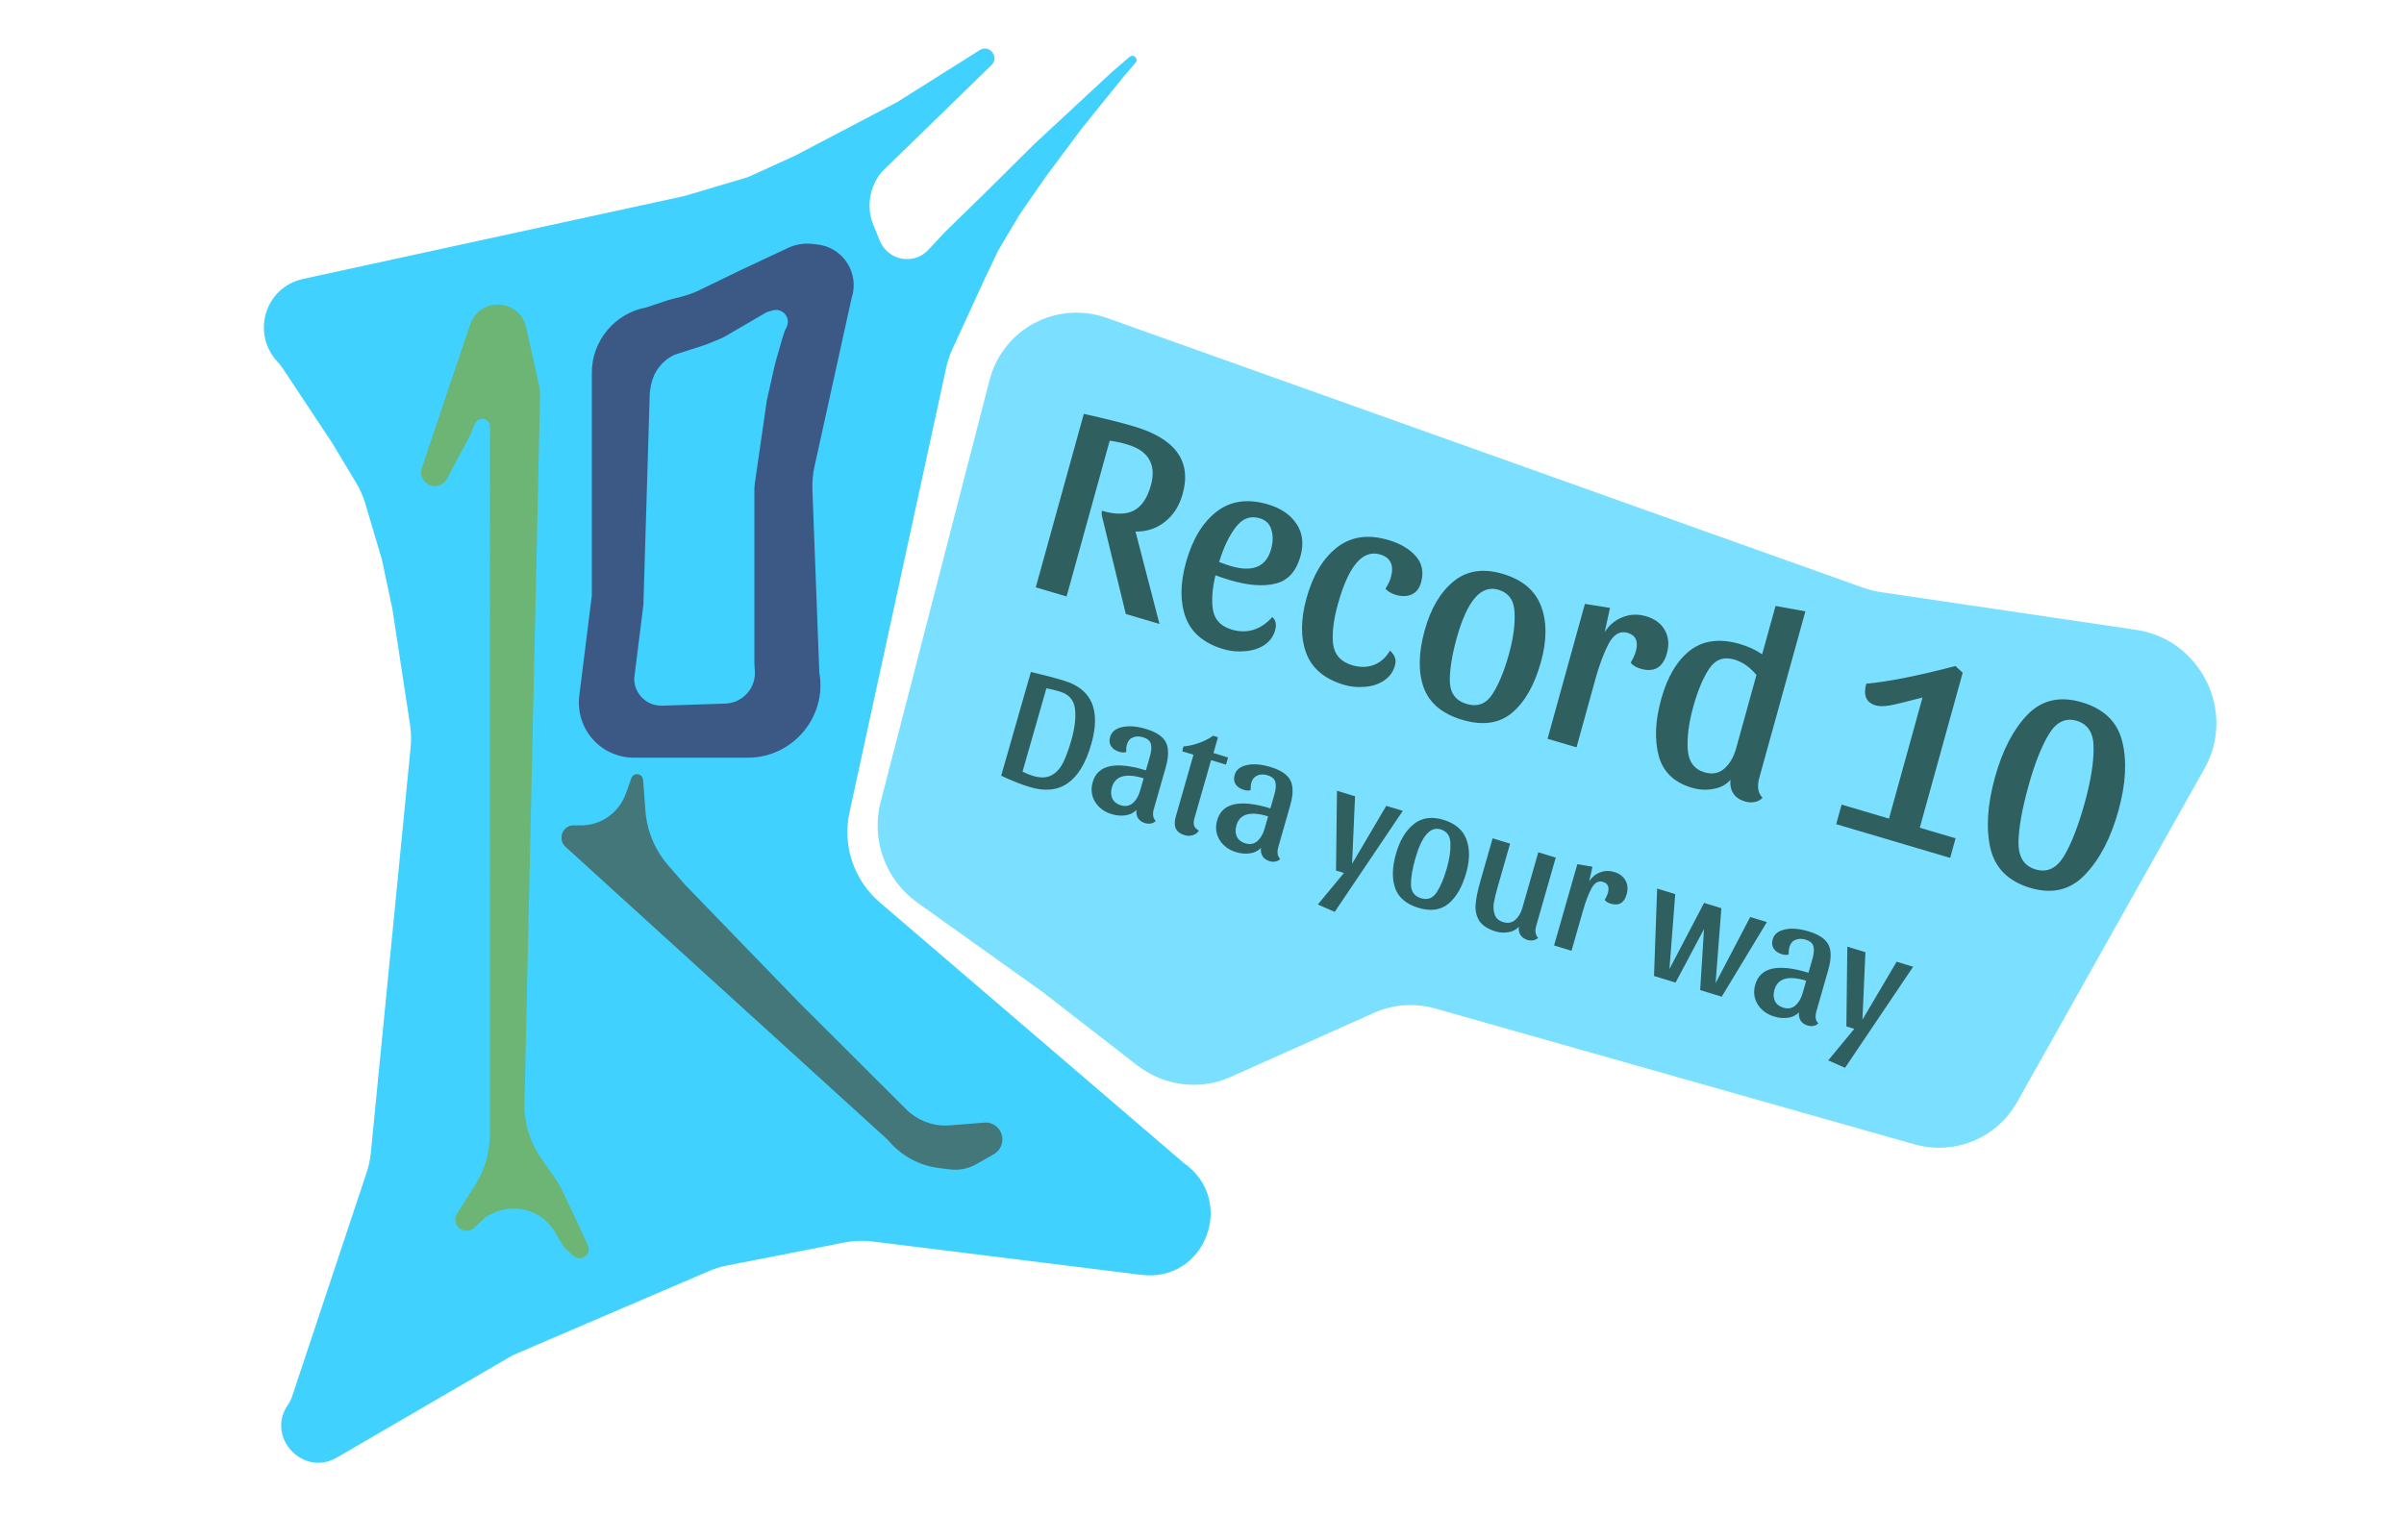 <svg width="2610" height="1673" viewBox="0 0 2610 1673" fill="none" xmlns="http://www.w3.org/2000/svg">
<path d="M1074.29 413.055C1088.76 356.971 1147.39 325.909 1202 345.393L2023 638.332C2029.16 640.528 2035.5 642.114 2041.94 643.065L2319.36 684.061C2389.34 694.403 2428.05 772.955 2393.48 834.5L2190.01 1196.82C2167.86 1236.25 2121.92 1255.1 2078.19 1242.7L1558.45 1095.32C1536.18 1089 1512.58 1090.66 1491.68 1100.01L1335.84 1169.69C1302.72 1184.5 1263.9 1179.62 1234.69 1156.98L1131.71 1077.14L995.961 980.251C961.465 955.63 945.498 912.079 956.019 871.312L1074.29 413.055Z" fill="#7BDFFF"/>
<path d="M1284.06 536.235C1280.46 549.255 1274.05 559.374 1264.84 566.591C1255.82 573.864 1245.14 577.437 1232.81 577.309L1258.84 677.612L1222.27 666.786L1196.52 560.976C1195.96 558.531 1195.92 556.448 1196.4 554.724C1210.69 558.953 1222.13 558.923 1230.74 554.634C1239.4 550.154 1245.64 541.021 1249.45 527.235C1252.63 515.747 1252.04 506.353 1247.67 499.053C1243.54 491.617 1235.48 486.123 1223.48 482.571C1217.57 480.823 1211.35 479.498 1204.79 478.594L1157.98 647.757L1124.54 637.862L1176.69 449.457C1199.59 454.578 1217.71 459.112 1231.04 463.059C1276.19 476.422 1293.86 500.814 1284.06 536.235ZM1381.28 670.036C1385.08 673.439 1386.13 678.204 1384.43 684.331C1382.53 691.224 1378.54 696.674 1372.49 700.682C1366.49 704.499 1359.49 706.676 1351.51 707.214C1343.48 707.944 1335.75 707.209 1328.32 705.01C1307.36 698.808 1293.72 687.416 1287.38 670.833C1281.1 654.059 1281.17 634.088 1287.58 610.921C1294.42 586.221 1305.36 567.915 1320.4 556.003C1335.69 543.956 1354.48 541.23 1376.77 547.827C1390.86 551.999 1401.17 559.088 1407.67 569.092C1414.23 578.905 1415.65 590.513 1411.95 603.916C1407.33 620.574 1398.29 630.534 1384.82 633.796C1371.53 637.114 1354.98 635.842 1335.17 629.978C1329.65 628.343 1324.46 626.601 1319.62 624.752C1316 640.047 1315.14 652.843 1317.03 663.138C1319.11 673.491 1325.87 680.358 1337.3 683.741C1345.68 686.222 1353.6 686.287 1361.05 683.935C1368.74 681.448 1375.49 676.815 1381.28 670.036ZM1367.66 562.844C1357.38 559.8 1348.63 563.114 1341.42 572.787C1334.26 582.269 1328.32 594.804 1323.59 610.392C1329.2 612.466 1333.34 613.898 1336 614.687C1360.01 621.792 1374.68 615.674 1380.04 596.336C1382.21 588.486 1382.3 581.469 1380.3 575.284C1378.54 568.964 1374.33 564.818 1367.66 562.844ZM1498.38 602.154C1479.33 596.516 1464.03 614.567 1452.48 656.307C1447.76 673.348 1446.04 687.754 1447.32 699.525C1448.84 711.161 1455.79 718.812 1468.17 722.477C1476.55 724.957 1484.31 724.87 1491.43 722.214C1498.8 719.423 1504.67 714.221 1509.04 706.608C1511.86 709.098 1513.64 711.594 1514.39 714.095C1515.38 716.46 1515.4 719.366 1514.45 722.813C1512.54 729.706 1508.56 735.156 1502.51 739.164C1496.69 743.037 1489.89 745.271 1482.1 745.865C1474.26 746.651 1466.62 745.944 1459.19 743.745C1438.24 737.543 1424.59 726.151 1418.26 709.569C1411.98 692.795 1412.04 672.824 1418.46 649.656C1425.29 624.956 1436.23 606.651 1451.28 594.738C1466.57 582.691 1485.26 579.937 1507.36 586.478C1520.31 590.312 1530.24 596.15 1537.13 603.992C1544.03 611.834 1545.94 621.307 1542.87 632.412C1541.07 638.922 1537.69 643.309 1532.74 645.571C1527.78 647.833 1521.88 647.95 1515.02 645.92C1512.92 645.3 1510.81 644.364 1508.68 643.113C1506.75 641.919 1505.25 640.645 1504.18 639.293C1506.97 635.149 1508.93 631.067 1510.04 627.046C1513.7 613.834 1509.81 605.537 1498.38 602.154ZM1631.45 623.207C1652.79 629.522 1666.67 641.19 1673.08 658.212C1679.56 675.043 1679.53 695.233 1673.01 718.784C1666.07 743.866 1655.61 762.313 1641.62 774.124C1627.69 785.744 1609.67 788.284 1587.58 781.743C1565.86 775.316 1551.89 763.619 1545.66 746.654C1539.62 729.745 1539.99 709.036 1546.78 684.528C1553.35 660.786 1563.82 643.066 1578.18 631.367C1592.55 619.669 1610.31 616.949 1631.45 623.207ZM1592.34 764.511C1604.16 768.007 1613.49 764.451 1620.34 753.842C1627.19 743.234 1633.19 728.644 1638.33 710.071C1643.04 693.03 1645.04 677.982 1644.33 664.927C1643.8 651.929 1637.92 643.766 1626.68 640.439C1607.82 634.858 1592.75 652.458 1581.46 693.241C1576.32 711.813 1573.85 727.447 1574.05 740.141C1574.43 752.892 1580.53 761.016 1592.34 764.511ZM1767.04 687.264C1758.85 684.84 1751.98 688.814 1746.43 699.186C1741.12 709.423 1736.35 722.201 1732.11 737.518L1711.6 811.617L1680.17 802.313L1720.71 655.84L1747.95 660.174L1742.23 686.445C1747.28 678.618 1753.83 673.203 1761.87 670.198C1769.97 667.002 1778.4 666.7 1787.16 669.294C1796.69 672.113 1803.45 677.116 1807.43 684.304C1811.61 691.548 1812.38 699.957 1809.73 709.53C1805.43 725.039 1795.86 730.595 1781 726.197C1776.05 724.731 1772.53 722.55 1770.44 719.655C1773.16 715.071 1775.01 710.961 1776.02 707.323C1778.99 696.601 1776 689.914 1767.04 687.264ZM1910.01 844.86C1907.41 854.242 1908.62 861.434 1913.62 866.437C1911.3 868.858 1908.41 870.383 1904.94 871.013C1901.65 871.699 1898.11 871.478 1894.3 870.35C1888.77 868.715 1884.63 865.83 1881.85 861.696C1879.14 857.369 1878.14 852.413 1878.86 846.826C1874.06 852.243 1867.78 855.563 1860.03 856.789C1852.4 858.262 1844.69 857.842 1836.88 855.531C1817.45 849.78 1805.42 838.14 1800.79 820.612C1796.16 803.084 1797.08 782.64 1803.54 759.281C1810.22 735.156 1820.66 717.531 1834.87 706.407C1849.27 695.339 1867.42 693.048 1889.33 699.532C1898.47 702.238 1906.41 705.935 1913.15 710.623L1927.7 658.065L1960.09 663.922L1910.01 844.86ZM1906.95 733.025C1899.83 724.496 1891.89 718.934 1883.13 716.341C1871.51 712.902 1862.35 716.199 1855.66 726.233C1848.97 736.267 1843.16 750.187 1838.23 767.994C1833.51 785.034 1831.55 800.302 1832.35 813.796C1833.21 827.099 1839.25 835.414 1850.49 838.741C1858.87 841.221 1866.03 839.923 1871.97 834.845C1877.97 829.575 1882.29 822.154 1884.94 812.58L1906.95 733.025ZM2123.16 910.431L2117.27 931.684L1993.54 895.064L1999.43 873.81L2050.86 889.034L2087.27 757.495C2069.92 762.096 2057.99 764.987 2051.48 766.167C2045.21 767.213 2040.17 767.172 2036.36 766.044C2026.08 762.999 2022.68 755.159 2026.18 742.522C2049.41 740.491 2081.69 734.092 2123 723.326L2130.87 730.628L2084.29 898.929L2123.16 910.431ZM2260.2 762.689C2284.2 769.794 2298.83 783.963 2304.08 805.197C2309.39 826.24 2308.01 851.313 2299.96 880.416C2291.74 910.094 2279.67 933.243 2263.73 949.863C2247.99 966.539 2228.21 971.354 2204.4 964.306C2180.58 957.258 2166.1 942.926 2160.96 921.309C2156.05 899.556 2157.68 873.937 2165.84 844.451C2174 814.965 2185.76 792.238 2201.1 776.271C2216.69 760.169 2236.38 755.642 2260.2 762.689ZM2209.96 944.202C2222.53 947.923 2232.83 943.1 2240.86 929.732C2248.89 916.365 2256.4 897.044 2263.4 871.77C2269.91 848.219 2273.12 828.452 2273.01 812.469C2273.14 796.35 2267.01 786.458 2254.63 782.794C2242.44 779.185 2232.3 784.16 2224.22 797.719C2216.14 811.279 2208.82 829.929 2202.25 853.671C2195.25 878.945 2191.64 899.422 2191.43 915.101C2191.4 930.837 2197.58 940.537 2209.96 944.202Z" fill="#2F5F5F"/>
<path d="M1119.23 729.772C1133.04 732.987 1145.11 736.173 1155.43 739.329C1185.5 748.517 1195.28 771.454 1184.78 808.14C1173.02 849.211 1150.74 864.731 1117.91 854.701C1108.27 851.756 1097.96 847.664 1086.98 842.427L1119.23 729.772ZM1121.38 842.588C1129.41 845.043 1136.08 844.883 1141.36 842.107C1146.65 839.332 1150.87 834.849 1154.01 828.659C1157.19 822.354 1160.21 814.182 1163.09 804.145C1166.92 790.763 1168.26 779.317 1167.11 769.809C1165.97 760.3 1160.52 754.055 1150.76 751.074C1146.52 749.777 1141.61 748.592 1136.05 747.521L1110.15 838.025C1114.08 839.98 1117.82 841.501 1121.38 842.588ZM1233.86 879.594C1230.53 882.966 1226.47 884.926 1221.7 885.474C1217 886.173 1212.02 885.716 1206.74 884.103C1198.82 881.683 1192.86 877.226 1188.85 870.733C1184.96 864.274 1184.12 857.18 1186.33 849.451C1191.68 830.761 1210.94 826.484 1244.11 836.619L1248.42 821.563C1250.07 815.795 1250.43 811.264 1249.5 807.969C1248.6 804.559 1245.75 802.117 1240.93 800.644C1236.91 799.417 1233.27 799.496 1230 800.881C1226.77 802.151 1224.61 804.69 1223.52 808.497C1222.82 810.919 1222.54 813.656 1222.66 816.705C1220.69 817.483 1218.22 817.416 1215.23 816.504C1211.1 815.242 1208.13 813.204 1206.31 810.391C1204.5 807.578 1204.15 804.21 1205.27 800.288C1206.86 794.75 1211.24 791.198 1218.43 789.631C1225.65 787.948 1234.43 788.685 1244.76 791.841C1252.33 794.155 1257.97 797.132 1261.67 800.772C1265.4 804.297 1267.51 808.705 1267.99 813.996C1268.62 819.207 1267.81 825.735 1265.57 833.579L1252.69 878.572C1251.07 884.225 1251.76 888.576 1254.76 891.624C1253.34 893.074 1251.59 893.98 1249.48 894.342C1247.5 894.739 1245.36 894.586 1243.06 893.885C1239.74 892.868 1237.25 891.104 1235.59 888.591C1233.97 885.964 1233.4 882.965 1233.86 879.594ZM1216.77 874.56C1221.82 876.103 1226.15 875.356 1229.77 872.321C1233.42 869.17 1236.06 864.71 1237.72 858.942L1241.63 845.271C1222.24 839.345 1210.75 842.611 1207.19 855.071C1205.87 859.685 1206.01 863.745 1207.63 867.25C1209.36 870.791 1212.41 873.227 1216.77 874.56ZM1283.54 815.924L1284.85 810.68C1290.61 810.181 1296.28 808.903 1301.86 806.845C1307.56 804.822 1312.61 802.224 1317.01 799.053L1322.35 800.684L1317.44 817.816L1333.28 822.655L1331.05 830.442L1314.87 825.498L1296.84 888.487C1295.85 891.948 1295.74 894.737 1296.5 896.853C1297.27 898.969 1298.96 900.679 1301.59 901.982C1300.25 904.46 1298.09 906.121 1295.11 906.965C1292.2 907.959 1289.14 907.965 1285.93 906.983C1276.63 904.143 1273.5 897.415 1276.54 886.802L1295.76 819.659L1283.54 815.924ZM1369.02 920.895C1365.69 924.267 1361.63 926.227 1356.86 926.775C1352.16 927.474 1347.18 927.017 1341.9 925.404C1333.98 922.984 1328.02 918.527 1324.01 912.034C1320.12 905.575 1319.28 898.481 1321.49 890.752C1326.84 872.062 1346.1 867.785 1379.27 877.92L1383.58 862.864C1385.23 857.096 1385.59 852.565 1384.66 849.27C1383.76 845.86 1380.91 843.418 1376.09 841.945C1372.07 840.718 1368.43 840.797 1365.16 842.182C1361.93 843.452 1359.76 845.991 1358.67 849.798C1357.98 852.221 1357.7 854.957 1357.82 858.006C1355.85 858.784 1353.38 858.717 1350.39 857.805C1346.26 856.543 1343.29 854.505 1341.47 851.692C1339.66 848.879 1339.31 845.511 1340.43 841.589C1342.02 836.051 1346.4 832.499 1353.59 830.932C1360.81 829.249 1369.59 829.986 1379.92 833.142C1387.49 835.456 1393.13 838.434 1396.83 842.073C1400.56 845.598 1402.67 850.006 1403.15 855.297C1403.78 860.508 1402.97 867.036 1400.73 874.88L1387.85 919.873C1386.23 925.526 1386.92 929.877 1389.91 932.925C1388.5 934.375 1386.74 935.281 1384.64 935.643C1382.66 936.04 1380.52 935.887 1378.22 935.186C1374.89 934.169 1372.4 932.405 1370.75 929.892C1369.13 927.265 1368.56 924.266 1369.02 920.895ZM1351.93 915.861C1356.98 917.404 1361.31 916.657 1364.93 913.622C1368.57 910.471 1371.22 906.011 1372.87 900.243L1376.79 886.572C1357.39 880.646 1345.91 883.912 1342.35 896.372C1341.03 900.986 1341.17 905.046 1342.79 908.551C1344.52 912.092 1347.57 914.528 1351.93 915.861ZM1522.97 880.621L1449.07 990.333L1430.78 982.298L1459.12 948.05L1450.51 945.42L1451.54 858.791L1471.16 864.787L1467.95 938.139L1505.07 875.15L1522.97 880.621ZM1567.15 890.355C1580 894.283 1588.32 901.404 1592.11 911.72C1595.93 921.92 1595.8 934.115 1591.74 948.305C1587.42 963.418 1581 974.504 1572.49 981.564C1564.01 988.508 1553.11 989.946 1539.8 985.878C1526.72 981.88 1518.34 974.741 1514.67 964.461C1511.11 954.216 1511.45 941.71 1515.68 926.943C1519.77 912.637 1526.19 901.99 1534.93 895C1543.67 888.011 1554.41 886.462 1567.15 890.355ZM1542.77 975.495C1549.89 977.669 1555.55 975.571 1559.74 969.2C1563.94 962.829 1567.63 954.048 1570.84 942.858C1573.78 932.59 1575.07 923.512 1574.7 915.623C1574.46 907.769 1570.95 902.807 1564.18 900.738C1552.81 897.266 1543.62 907.817 1536.58 932.39C1533.38 943.58 1531.8 953.01 1531.85 960.678C1532.02 968.382 1535.66 973.321 1542.77 975.495ZM1667.85 1005.44C1666.23 1011.09 1666.92 1015.44 1669.92 1018.49C1668.51 1019.94 1666.75 1020.84 1664.65 1021.2C1662.66 1021.6 1660.52 1021.45 1658.23 1020.75C1654.9 1019.73 1652.41 1017.97 1650.76 1015.45C1649.14 1012.83 1648.56 1009.83 1649.03 1006.46C1646.1 1009.7 1642.29 1011.68 1637.6 1012.37C1632.99 1013.22 1628.33 1012.93 1623.62 1011.49C1615.36 1008.97 1609.56 1005.25 1606.22 1000.34C1603.03 995.352 1601.64 989.532 1602.05 982.881C1602.49 976.115 1604.13 967.772 1606.97 957.85L1620.54 910.435L1639.48 916.221L1626.15 962.771C1624.14 969.808 1622.7 975.705 1621.84 980.459C1621.12 985.134 1621.45 989.437 1622.82 993.369C1624.19 997.3 1627.23 999.985 1631.93 1001.42C1636.98 1002.97 1641.32 1002.22 1644.93 999.184C1648.58 996.033 1651.23 991.574 1652.88 985.805L1670.12 925.584L1689.05 931.37L1667.85 1005.44ZM1740.32 957.763C1735.39 956.255 1731.22 958.619 1727.81 964.854C1724.55 971.009 1721.6 978.702 1718.96 987.931L1706.18 1032.58L1687.24 1026.79L1712.5 938.536L1728.94 941.299L1725.34 957.136C1728.43 952.436 1732.42 949.2 1737.29 947.428C1742.2 945.54 1747.29 945.403 1752.57 947.016C1758.31 948.769 1762.36 951.827 1764.73 956.19C1767.22 960.588 1767.64 965.671 1765.99 971.439C1763.31 980.784 1757.5 984.088 1748.55 981.353C1745.56 980.441 1743.45 979.105 1742.2 977.345C1743.87 974.591 1745.01 972.118 1745.64 969.926C1747.49 963.466 1745.72 959.411 1740.32 957.763ZM1918.27 1001.41L1869.25 1082.41L1845.84 1075.26L1850.03 1008.98L1819.16 1067.1L1795.75 1059.95L1799.15 965.013L1818.77 971.01L1812.49 1052.46L1850.1 980.583L1868.87 986.317L1862.59 1067.76L1900.2 995.89L1918.27 1001.41ZM1953.2 1099.4C1949.86 1102.78 1945.8 1104.74 1941.03 1105.28C1936.34 1105.98 1931.35 1105.53 1926.07 1103.91C1918.15 1101.49 1912.19 1097.04 1908.18 1090.54C1904.29 1084.08 1903.45 1076.99 1905.67 1069.26C1911.02 1050.57 1930.27 1046.29 1963.44 1056.43L1967.75 1041.37C1969.4 1035.6 1969.76 1031.07 1968.83 1027.78C1967.94 1024.37 1965.08 1021.93 1960.26 1020.45C1956.24 1019.23 1952.6 1019.31 1949.33 1020.69C1946.1 1021.96 1943.94 1024.5 1942.85 1028.31C1942.16 1030.73 1941.87 1033.47 1942 1036.51C1940.03 1037.29 1937.55 1037.23 1934.57 1036.31C1930.43 1035.05 1927.46 1033.01 1925.65 1030.2C1923.83 1027.39 1923.48 1024.02 1924.61 1020.1C1926.19 1014.56 1930.58 1011.01 1937.77 1009.44C1944.99 1007.76 1953.76 1008.49 1964.09 1011.65C1971.66 1013.97 1977.3 1016.94 1981 1020.58C1984.74 1024.11 1986.84 1028.51 1987.33 1033.81C1987.96 1039.02 1987.15 1045.54 1984.9 1053.39L1972.02 1098.38C1970.4 1104.03 1971.09 1108.39 1974.09 1111.43C1972.68 1112.88 1970.92 1113.79 1968.82 1114.15C1966.83 1114.55 1964.69 1114.4 1962.4 1113.69C1959.07 1112.68 1956.58 1110.91 1954.93 1108.4C1953.31 1105.77 1952.73 1102.77 1953.2 1099.4ZM1936.11 1094.37C1941.15 1095.91 1945.49 1095.17 1949.1 1092.13C1952.75 1088.98 1955.4 1084.52 1957.05 1078.75L1960.96 1065.08C1941.57 1059.15 1930.09 1062.42 1926.52 1074.88C1925.2 1079.5 1925.35 1083.56 1926.97 1087.06C1928.7 1090.6 1931.74 1093.04 1936.11 1094.37ZM2077.06 1049.93L2003.16 1159.65L1984.86 1151.61L2013.2 1117.36L2004.59 1114.73L2005.62 1028.1L2025.24 1034.1L2022.03 1107.45L2059.16 1044.46L2077.06 1049.93Z" fill="#2F5F5F"/>
<path d="M301.381 393.018C272.464 362.102 287.849 311.886 328.98 302.941L743.035 212.89L812.035 192.39L863.535 168.89L974.035 110.89L1064.54 53.89V53.89C1075.11 48.605 1085.01 62.369 1076.55 70.599L958.732 185.292C956.28 187.678 954.189 190.408 952.524 193.397L951.09 195.968C942.836 210.777 941.793 228.586 948.254 244.398L955.247 261.515C956.433 264.416 958.042 267.129 960.022 269.566V269.566C972.175 284.524 994.683 285.43 1007.72 271.486L1026.04 251.89L1066.54 212.39L1123.54 155.89L1207.04 78.39L1226.39 61.745C1230.47 58.238 1236.23 63.565 1233.04 67.89V67.89L1220.54 82.39L1174.54 139.39L1135.04 192.39L1107.04 232.89L1083.54 272.39L1069.04 302.89L1034.01 379.141C1031.04 385.622 1028.77 392.41 1027.25 399.388L922.217 882.555C914.409 918.47 927.1 955.952 955.237 980.081L1285.04 1262.89V1262.89C1342.85 1303.16 1308.87 1393.21 1239.14 1384.54L947.981 1348.37C937.418 1347.06 926.729 1347.43 916.317 1349.47L789.425 1374.35C782.518 1375.71 775.781 1377.79 769.326 1380.56L556.535 1471.89L365.713 1582.95C329.096 1604.26 288.497 1560.84 312.415 1525.94V1525.94C314.485 1522.92 316.122 1519.63 317.279 1516.15L398.033 1273.42C400.361 1266.42 401.899 1259.18 402.621 1251.83L445.819 811.781C446.627 803.553 446.404 795.246 445.158 787.051L426.035 661.39L414.535 607.39L396.683 547.192C394.261 539.024 390.807 531.187 386.404 523.872L360.535 480.89L307.084 400.235C305.388 397.676 303.48 395.262 301.381 393.018V393.018Z" fill="#40D1FF"/>
<path d="M685.535 844.89C688.244 838.402 697.651 839.968 698.187 846.996L701.035 884.39L701.25 886.031C703.862 905.987 712.254 924.682 725.349 939.72L743.755 960.857L867.259 1088.5L983.772 1204.67C996.33 1217.19 1013.57 1223.57 1031.08 1222.18L1068.97 1219.18C1078 1218.46 1086.12 1224.72 1087.93 1233.77V1233.77C1089.5 1241.61 1085.91 1249.58 1079.06 1253.47L1060.11 1264.25C1051.22 1269.31 1040.98 1271.32 1030.9 1269.99L1018.5 1268.37C998.251 1265.71 979.61 1255.73 965.952 1240.25L963.834 1237.84L613.942 919.633C605.216 911.697 610.356 896.938 622.035 896.39V896.39L631.024 896.39C635.018 896.39 638.999 895.916 642.887 894.978V894.978C648.61 893.596 654.067 891.222 659.009 887.964V887.964C668.43 881.755 675.633 872.582 679.512 861.84L680.035 860.39L685.535 844.89V844.89Z" fill="#43777A"/>
<path d="M584.921 416.975C585.963 421.641 586.436 426.417 586.331 431.2L569.438 1198.33C568.974 1219.4 575.179 1240.06 587.167 1257.36L602.614 1279.65C605.67 1284.07 608.365 1288.72 610.673 1293.56L619.947 1313.03L638.252 1352.33C638.866 1353.65 639.184 1355.08 639.183 1356.54V1356.54C639.18 1365.27 628.76 1369.81 622.387 1363.86L613.767 1355.82C612.717 1354.84 611.812 1353.71 611.081 1352.47L602.528 1338C588.916 1314.96 560.012 1306.06 535.725 1317.43L530.91 1319.69C529.111 1320.53 527.456 1321.65 526.007 1323.01L514.974 1333.36C507.17 1340.69 494.413 1335.19 494.413 1324.5V1324.5C494.413 1322.19 495.07 1319.92 496.307 1317.96L516.239 1286.43C526.37 1270.4 531.748 1251.84 531.748 1232.9L531.748 1230.74L531.748 1156.86L531.961 510.652L531.977 463.256V463.256C531.98 454.209 519.634 451.598 515.931 459.863L508.472 476.513L485.252 519.883C484.724 520.87 484.087 521.794 483.353 522.638V522.638C472.626 534.977 452.758 523.629 457.977 508.143L510.51 352.25C511.465 349.416 512.817 346.732 514.527 344.277V344.277C530.221 321.741 565.172 328.543 571.147 355.298L584.921 416.975Z" fill="#6CB574"/>
<path d="M889.535 730.39C898.064 778.513 860.803 822.89 811.869 822.89H688.283C666.244 822.89 646.049 810.857 635.623 791.515V791.515C629.711 780.544 627.369 767.983 628.924 755.57L642.535 646.89L642.535 404.828C642.535 370.138 667.388 340.256 701.535 333.89V333.89L725.535 325.89L740.872 321.903C747.298 320.232 753.547 317.927 759.526 315.023L803.035 293.89L855.488 269.277C863.694 265.427 872.786 263.904 881.766 264.875L887.171 265.459C915.444 268.515 933.553 296.836 924.535 323.89V323.89L884.295 506.618C882.462 514.939 881.698 523.453 882.02 531.953L889.535 730.39V730.39Z" fill="#3C5985"/>
<path d="M819.549 728.642C820.447 742.087 813.088 754.789 800.95 760.744V760.744C796.722 762.818 792.107 763.971 787.413 764.126L719.027 766.384C702.316 766.935 688.535 753.605 688.535 736.89V736.89L698.535 656.89L705.391 428.673C705.487 425.492 705.886 422.325 706.583 419.215L707.199 416.468C710.25 402.858 719.42 391.382 732.035 385.39V385.39L766.035 374.39L781.218 368.235C783.427 367.34 785.57 366.288 787.631 365.089L812.035 350.89L830.616 340.014C831.89 339.268 833.254 338.688 834.673 338.287L839.007 337.065C846.108 335.062 853.403 339.374 855.041 346.541V346.541C855.686 349.359 855.364 352.318 854.128 354.944L852.035 359.39L849.535 366.89L841.535 394.89L832.535 434.89L819.545 524.828C819.203 527.2 819.031 529.592 819.031 531.986L819.031 720.89L819.549 728.642Z" fill="#40D1FF"/>
</svg>
